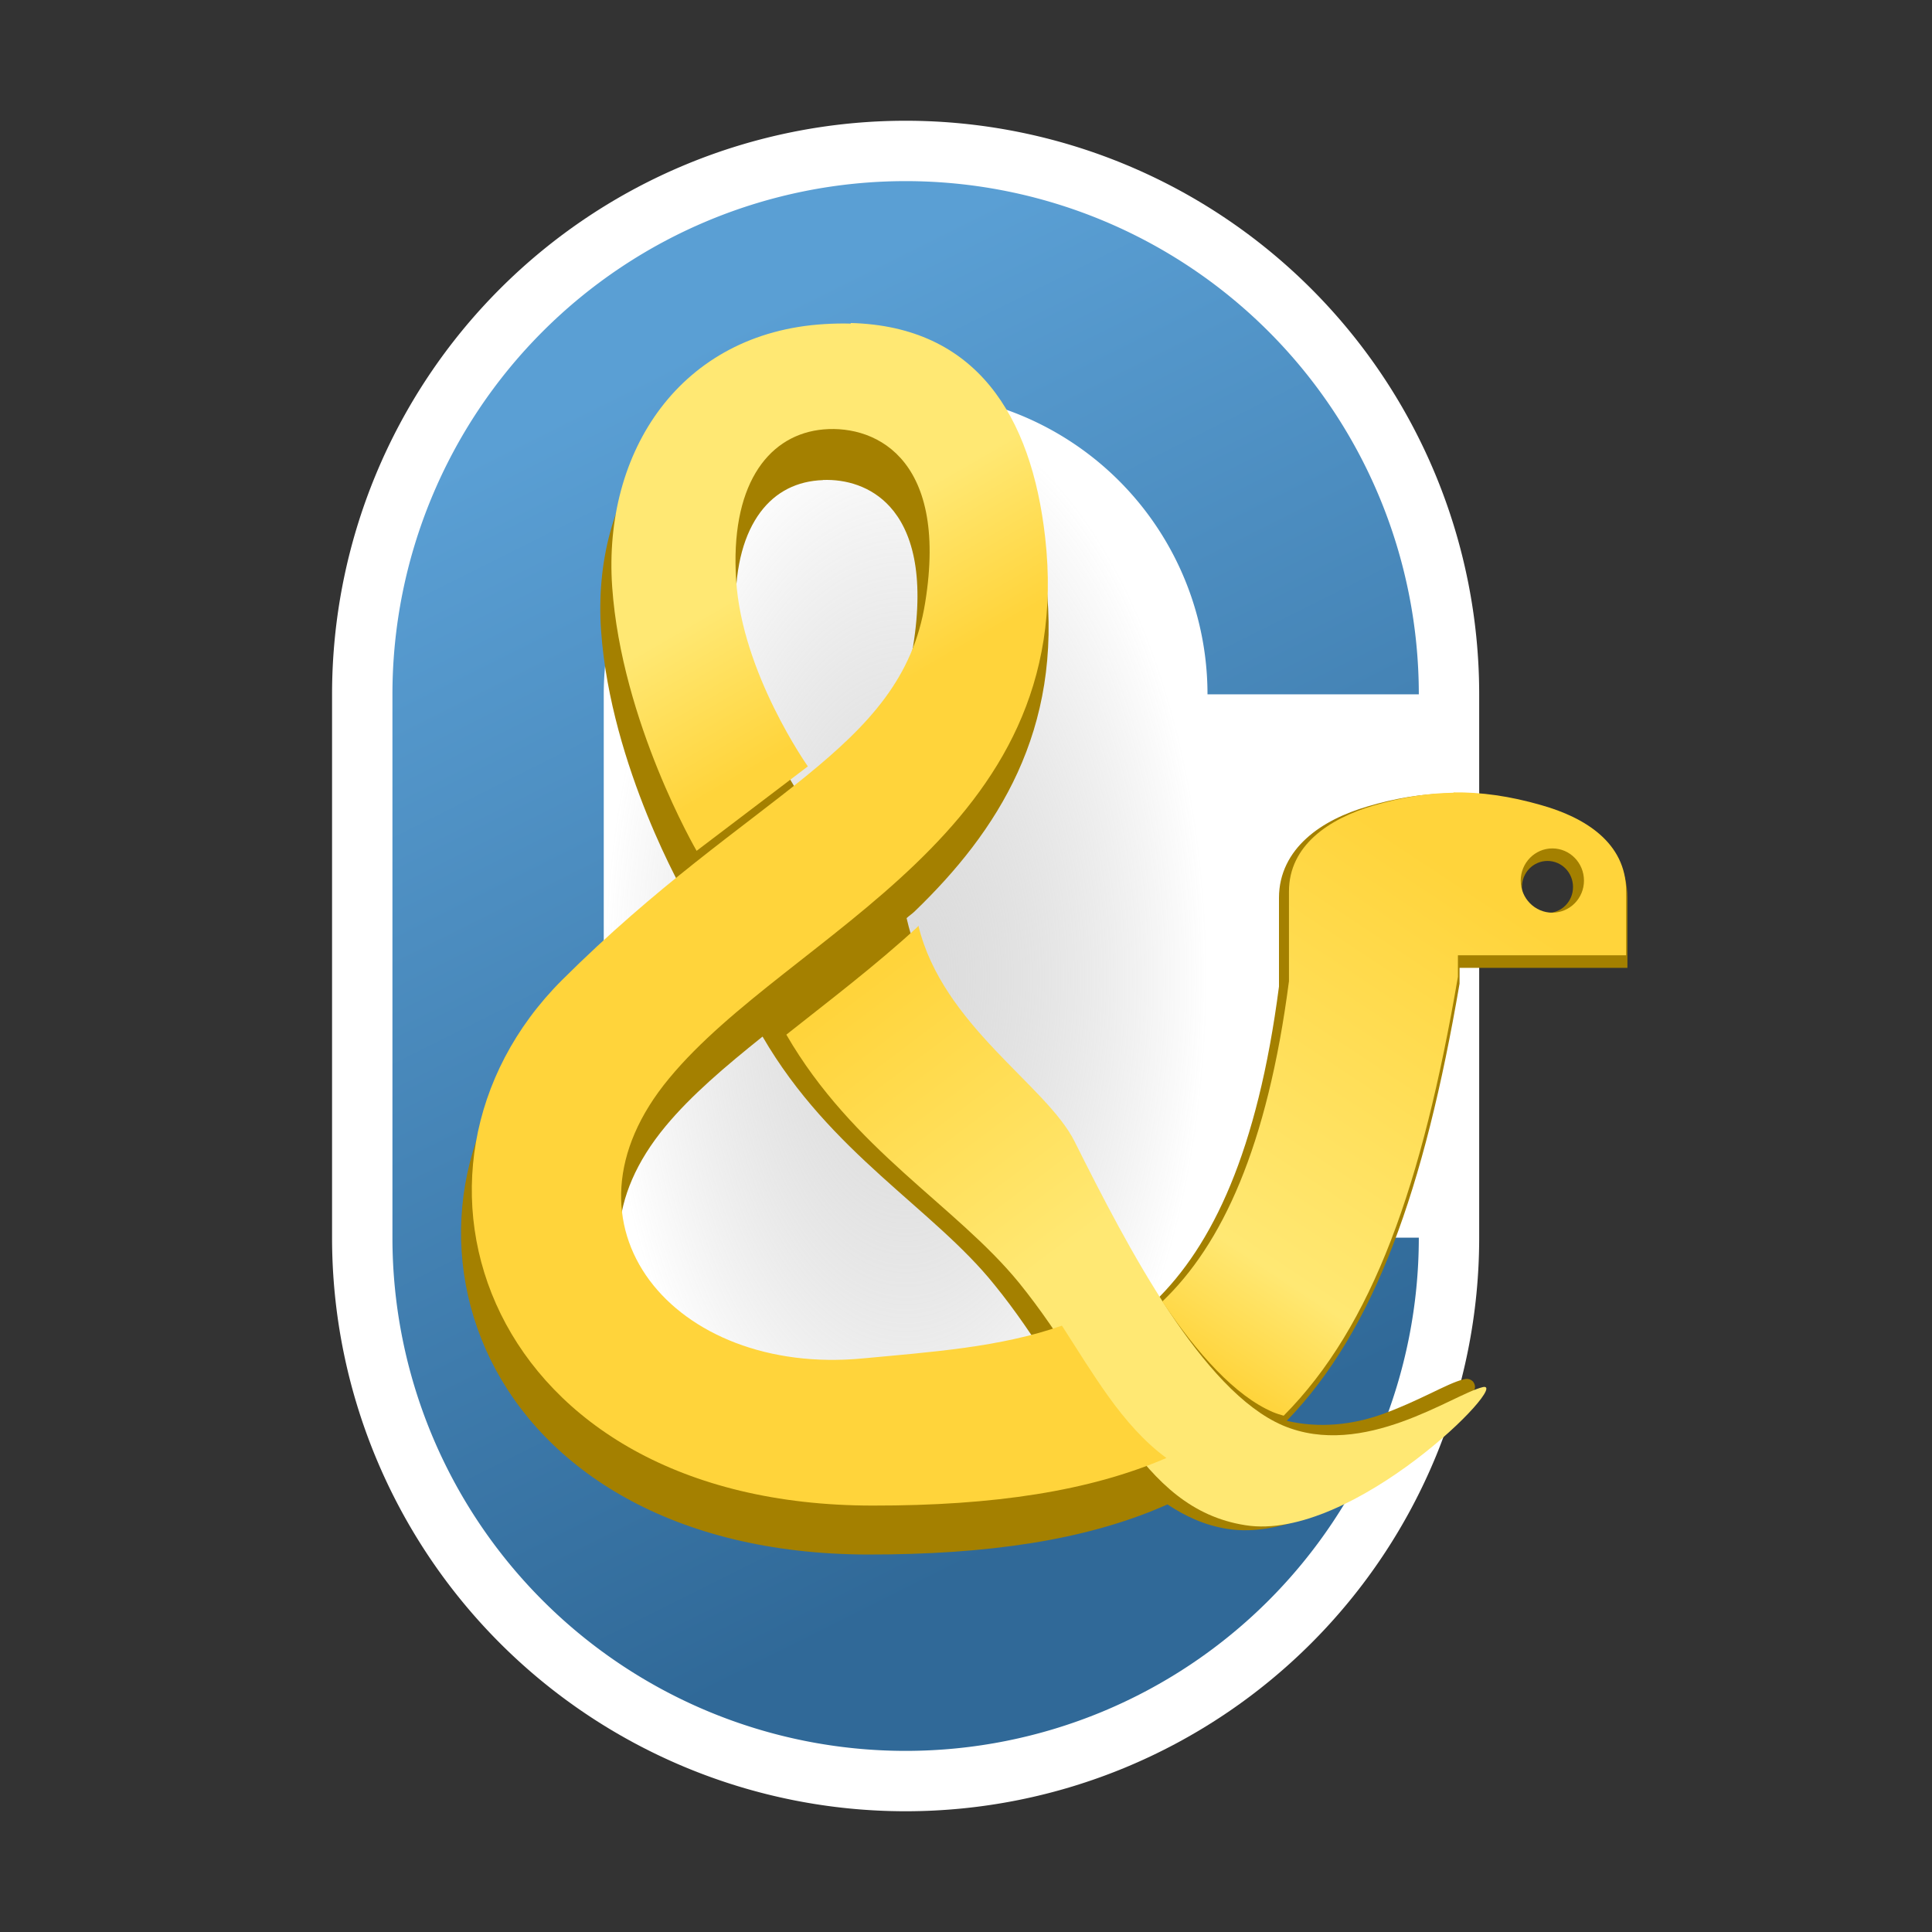 <svg xmlns="http://www.w3.org/2000/svg" version="1.1" xmlns:xlink="http://www.w3.org/1999/xlink" viewBox="0 0 32 32">
 <rect x="0" y="0" width="32" height="32" fill="#333333" stroke="none"/>
 <defs>
  <linearGradient id="c" y2="133" xlink:href="#a" gradientUnits="userSpaceOnUse" x2="122" y1="129" x1="119"/>
  <linearGradient id="a">
   <stop stop-color="#ffd43b" offset="0"/>
   <stop stop-color="#ffe873" offset="1"/>
  </linearGradient>
  <linearGradient id="e" y2="265" xlink:href="#a" gradientUnits="userSpaceOnUse" x2="-99.3" gradientTransform="matrix(.053 0 0 -.053 121 138)" y1="226" x1="-76.7"/>
  <linearGradient id="d" y2="62.2" gradientUnits="userSpaceOnUse" x2="65" gradientTransform="matrix(.053 0 0 -.053 121 138)" y1="192" x1="151">
   <stop stop-color="#ffd43b" offset="0"/>
   <stop stop-color="#ffe873" offset=".785"/>
   <stop stop-color="#ffd43b" offset="1"/>
  </linearGradient>
  <radialGradient id="b" gradientUnits="userSpaceOnUse" cy="128" cx="120" gradientTransform="matrix(1 0 0 1.9 -226 -96)" r="5">
   <stop stop-color="#b8b8b8" stop-opacity=".498" offset="0"/>
   <stop stop-color="#7f7f7f" stop-opacity="0" offset="1"/>
  </radialGradient>
  <linearGradient id="f" y2="138" gradientUnits="userSpaceOnUse" x2="122" gradientTransform="translate(-226 18.5)" y1="120" x1="113">
   <stop stop-color="#5a9fd4" offset="0"/>
   <stop stop-color="#306998" offset="1"/>
  </linearGradient>
 </defs>
 <g transform="translate(121 -131)">
  <path stroke-linejoin="round" d="m-106 134a8.5 8.5 0 0 0 -8.5 8.5v9a8.5 8.5 0 0 0 8.5 8.5 8.5 8.5 0 0 0 8.5 -8.5v-9a8.5 8.5 0 0 0 -8.5 -8.5z" stroke="#fff" stroke-width="2" fill="#fff"/>
  <path d="m-106 134a8.5 8.5 0 0 0 -8.5 8.5v9a8.5 8.5 0 0 0 8.5 8.5 8.5 8.5 0 0 0 8.5 -8.5h-3.5a5 5 0 0 1 -5 5 5 5 0 0 1 -5 -5v-9a5 5 0 0 1 5 -5 5 5 0 0 1 5 5h3.5a8.5 8.5 0 0 0 -8.5 -8.5z" fill="url(#f)"/>
  <path d="m-106 137a5 5 0 0 0 -5 5v9a5 5 0 0 0 5 5 5 5 0 0 0 5 -5v-9a5 5 0 0 0 -5 -5z" fill="url(#b)"/>
  <path style="color-rendering:auto;text-decoration-color:#000000;color:#000000;font-variant-numeric:normal;shape-rendering:auto;font-variant-ligatures:normal;text-decoration-line:none;font-variant-position:normal;mix-blend-mode:normal;solid-color:#000000;font-feature-settings:normal;shape-padding:0;font-variant-alternates:normal;text-indent:0;dominant-baseline:auto;font-variant-caps:normal;image-rendering:auto;white-space:normal;text-decoration-style:solid;text-orientation:mixed;isolation:auto;text-transform:none" d="m-107 137c-0.142-0.004-0.289-0.001-0.44 0.008-1.22 0.072-2.17 0.614-2.78 1.42-0.617 0.809-0.904 1.88-0.824 3.02 0.159 2.26 1.41 4.41 1.41 4.41l0.028 0.05c-0.689 0.547-1.44 1.18-2.24 1.98-1.6 1.59-1.92 3.81-1.03 5.63 0.894 1.82 3.01 3.22 6.24 3.23 2.01 0.002 3.61-0.242 4.89-0.794l0.083-0.036c0.291 0.193 0.609 0.344 0.99 0.405 0.943 0.151 2.06-0.47 2.89-1.1 0.415-0.314 0.758-0.632 0.97-0.869 0.106-0.119 0.178-0.212 0.217-0.295 0.019-0.041 0.046-0.089 0.006-0.158-0.02-0.035-0.06-0.056-0.09-0.06-0.03-0.005-0.054-0.001-0.077 0.005-0.146 0.036-0.329 0.127-0.558 0.237-0.229 0.109-0.499 0.236-0.792 0.341-0.492 0.176-1.04 0.236-1.58 0.109 1.46-1.51 2.28-3.85 2.86-7.23l0.002-0.009v-0.263h2.78v-1.16c0-0.431-0.191-0.766-0.468-1.01-0.277-0.243-0.638-0.399-0.998-0.503-0.536-0.156-1.02-0.222-1.49-0.216h-0.001c-0.464 0.006-0.906 0.084-1.35 0.216-0.378 0.111-0.74 0.281-1.01 0.528-0.272 0.247-0.454 0.577-0.454 0.984v1.47c-0.355 2.73-1.1 4.29-2.06 5.22-0.566-0.862-1.09-1.86-1.52-2.73-0.249-0.496-0.799-0.972-1.33-1.54-0.533-0.565-1.05-1.21-1.24-2.01l-0.018-0.073c0.041-0.038 0.087-0.068 0.128-0.106 1.38-1.33 2.46-3 2.18-5.48-0.115-1.02-0.402-1.91-0.935-2.56-0.515-0.628-1.27-1.01-2.28-1.07v-0.01zm-0.369 1.95c0.374-0.014 0.798 0.1 1.11 0.444 0.355 0.393 0.578 1.1 0.383 2.31-0.18 1.12-0.829 1.85-1.77 2.63-0.021-0.03-1.07-1.53-1.16-3-0.049-0.753 0.075-1.32 0.307-1.71s0.568-0.604 0.973-0.659c0.051-0.007 0.103-0.011 0.157-0.013zm12 6.31c0.234 0 0.423 0.191 0.423 0.432 0 0.239-0.188 0.429-0.423 0.429-0.233 0-0.423-0.19-0.423-0.429 0-0.24 0.19-0.432 0.423-0.432zm-13 2.91c1.12 1.93 2.83 2.85 3.84 4.11 0.351 0.431 0.648 0.876 0.924 1.31-1 0.349-2.12 0.426-3.25 0.534-1.53 0.147-2.8-0.397-3.44-1.26-0.636-0.858-0.662-2.03 0.319-3.21 0.425-0.513 0.992-0.993 1.6-1.48z" fill="#a48000"/>
  <g transform="matrix(1.11 0 0 1.11 -239 4.27)">
   <path d="m120 128c-0.636 0.585-1.33 1.11-1.96 1.61 0.996 1.72 2.53 2.55 3.47 3.7 1.29 1.59 1.78 3.37 3.38 3.62 1.6 0.256 3.99-2.17 3.54-2.06-0.448 0.109-1.78 1.08-2.98 0.572-1.2-0.513-2.31-2.64-3.11-4.24-0.421-0.839-1.97-1.73-2.33-3.22z" fill="url(#c)"/>
   <path d="m119 119c-0.125-0.004-0.255-0.001-0.389 0.007-2.15 0.128-3.31 1.9-3.17 3.92 0.141 2.02 1.26 3.94 1.26 3.94l1.66-1.26s-0.984-1.39-1.07-2.78c-0.09-1.39 0.453-2.13 1.23-2.24 0.781-0.107 1.95 0.362 1.59 2.58-0.357 2.22-2.59 2.81-5.42 5.63-2.83 2.83-1.15 7.84 4.64 7.84 1.81 0.002 3.24-0.218 4.38-0.71-0.329-0.241-0.609-0.561-0.87-0.925-0.231-0.323-0.453-0.682-0.689-1.05-0.922 0.324-1.94 0.392-2.97 0.489-2.82 0.27-4.71-1.99-2.89-4.18 1.81-2.19 6.11-3.64 5.61-8.07-0.205-1.82-1.03-3.15-2.9-3.2z" fill="url(#e)"/>
   <path d="m128 126c-0.41 0.005-0.8 0.075-1.2 0.192-0.665 0.196-1.26 0.597-1.26 1.28v1.34c-0.323 2.48-1 3.93-1.89 4.78 0.52 0.777 1.09 1.41 1.65 1.65 0.052 0.022 0.106 0.038 0.161 0.054 1.33-1.34 2.07-3.45 2.6-6.55v-0.32h2.51v-0.959c0-0.726-0.624-1.1-1.26-1.28-0.476-0.138-0.906-0.197-1.32-0.192zm1.47 0.831c0.261 0 0.472 0.215 0.472 0.481 0 0.264-0.212 0.478-0.472 0.478s-0.472-0.214-0.472-0.478c0-0.265 0.212-0.481 0.472-0.481z" fill="url(#d)"/>
  </g>
 </g>
</svg>
